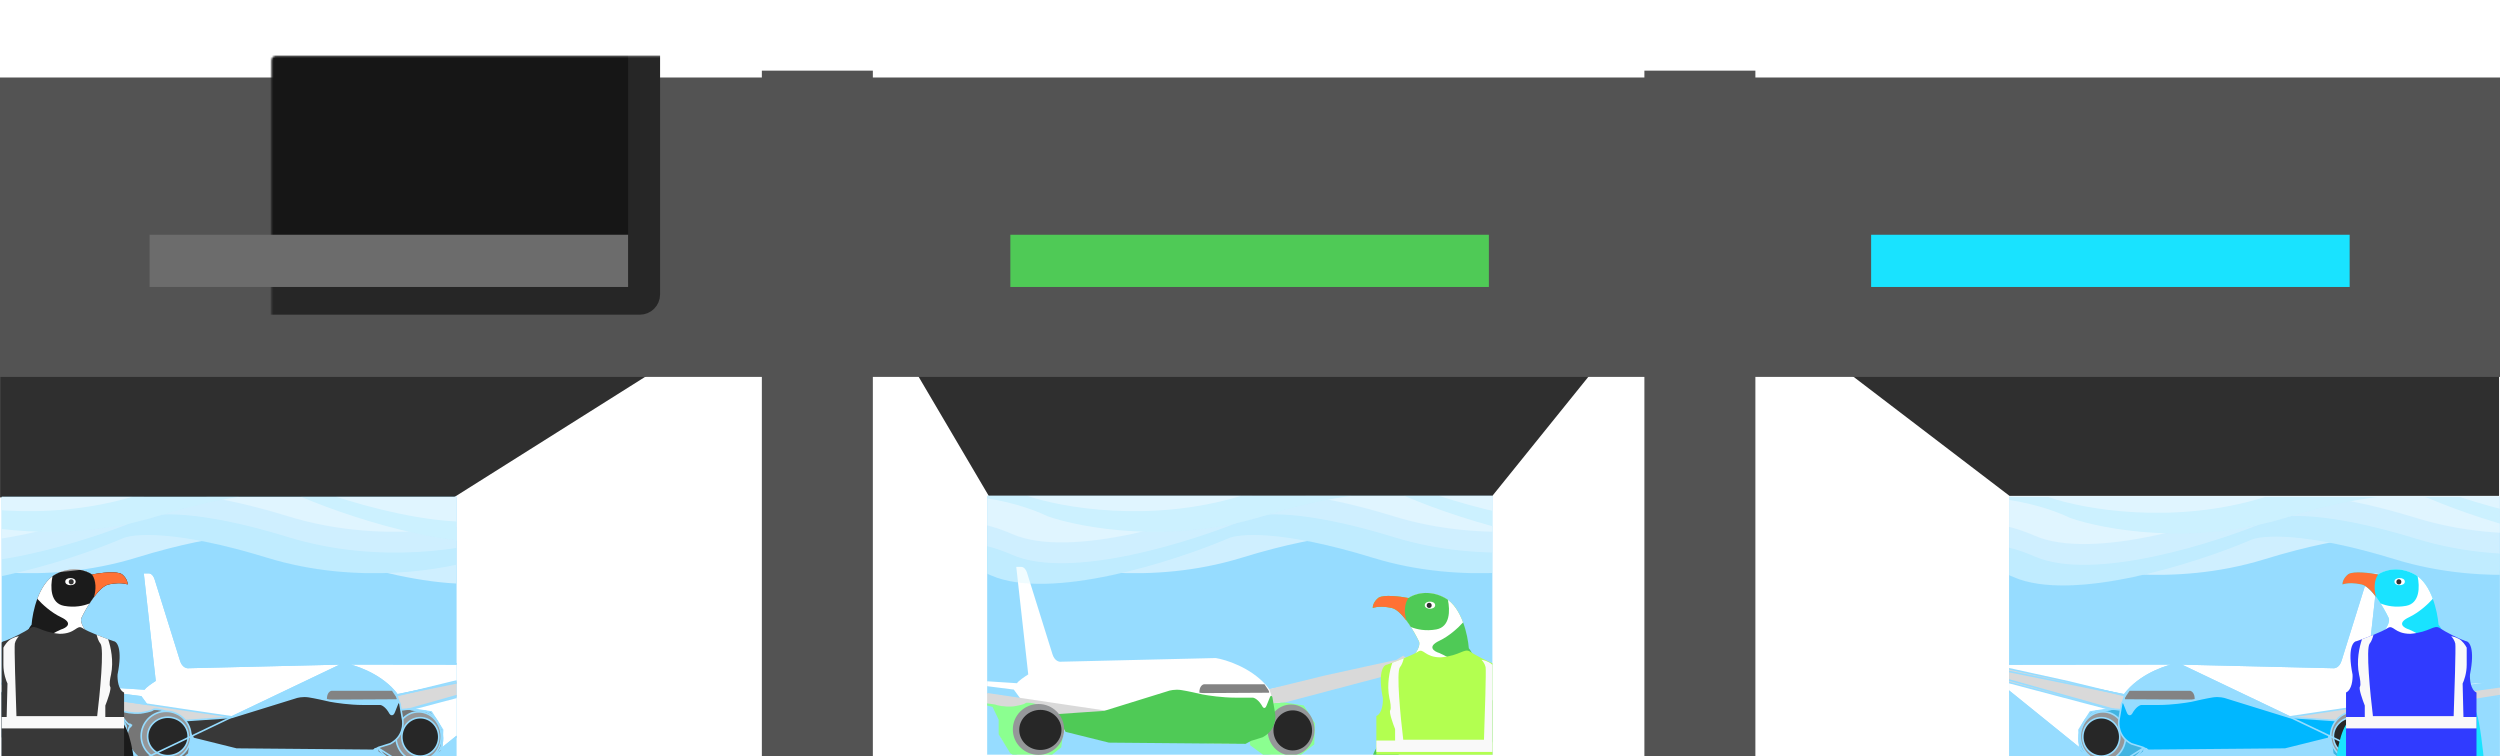 <svg width="1441" height="436" viewBox="0 0 1441 436" fill="none" xmlns="http://www.w3.org/2000/svg">
<g clip-path="url(#clip0_1573_701)">
<path d="M261.597 286.686L441.362 173.434H0.039V286.686H261.597Z" fill="#2F2F2F"/>
<path d="M1158.3 285.834L990.239 157.543L1440.45 172.582V285.834H1158.3Z" fill="#2F2F2F"/>
<path d="M569.895 285.79L504.281 174.336H950.098L860.216 285.79H569.895Z" fill="#2F2F2F"/>
<g filter="url(#filter0_ii_1573_701)">
<rect x="-38.609" y="1.762" width="1501.04" height="172.574" fill="#535353"/>
</g>
<rect x="439.133" y="40.719" width="63.973" height="398.282" fill="#535353"/>
<rect x="947.828" y="40.719" width="63.973" height="398.282" fill="#535353"/>
<g clip-path="url(#clip1_1573_701)" filter="url(#filter1_i_1573_701)">
<rect width="291.219" height="149.205" transform="translate(569 285.789)" fill="#96DCFF"/>
<path d="M700.755 379.294C706.626 380.234 720.623 384.649 729.642 394.794C730.385 395.631 731.039 396.478 731.611 397.331C755.004 392.54 802.295 382.873 804.324 382.535C806.353 382.197 807.424 380.328 807.706 379.435H810.243L811.088 380.985C812.103 382.789 811.229 383.897 810.665 384.226L737.533 404.799C738.19 405.316 740.858 406.377 746.269 406.49C751.68 406.603 755.193 412.925 756.274 416.072C760.445 427.119 752.563 433.169 748.101 434.813C746.269 435.236 740.83 435.884 733.728 435.095C726.626 434.306 722.408 429.318 721.187 426.922L719.073 427.486C716.48 428.726 702.305 428.566 695.541 428.331C682.436 427.815 654.846 426.781 649.322 426.781C643.799 426.781 623.066 422.836 613.39 420.863C613.39 422.601 612.432 427.204 608.599 431.713C604.766 436.222 598.641 436.88 596.058 436.645C589.294 436.307 585.818 434.813 584.926 434.109C582.296 432.042 576.922 426.922 576.471 422.977C576.02 419.031 577.693 415.508 578.585 414.24C574.978 412.098 573.043 407.711 572.526 405.785C524.287 398.129 426.542 382.648 421.469 381.971C416.397 381.295 411.371 379.059 409.492 378.026C409.069 377.181 408.59 375.743 410.056 376.758C411.521 377.772 417.9 378.965 420.906 379.435L588.167 402.685L584.362 397.472L523.489 389.722L586.194 393.808C586.871 392.568 590.797 389.909 592.676 388.735L585.771 326.734H588.59C590.506 326.734 591.643 328.989 591.972 330.116C596.34 344.066 605.386 372.981 606.626 377.04C607.866 381.098 610.619 381.643 611.84 381.408L700.755 379.294Z" fill="white"/>
<path d="M693.992 394.41H728.828L730.889 397.459C731.879 398.923 731.576 399.289 731.301 399.289C720.445 399.357 697.949 399.492 694.816 399.492C691.683 399.492 691.174 399.221 691.312 399.085C691.312 395.67 693.098 394.546 693.992 394.41Z" fill="#838383"/>
<path d="M729.082 435.801L747.119 437.21L757.546 429.037L757.969 416.919L751.487 406.632L739.932 404.801C739.462 404.801 737.48 404.913 733.309 405.364C729.138 405.815 730.162 411.752 731.196 414.664L719.782 421.71L720.627 429.601L729.082 435.801Z" fill="#8BFF90"/>
<path d="M598.176 404.66L613.958 413.96L611.703 430.728L603.389 437.492H588.312L582.394 434.251L575.63 423.26V414.805L572.107 407.478L566.189 405.928L580.985 402.969L598.176 404.66Z" fill="#8BFF90"/>
<path d="M731.615 397.193L733.024 401.42V405.366L740.916 404.802L797.984 389.724L813.344 384.088L811.653 380.283L808.835 377.888L805.03 380.283L763.884 389.302L731.615 397.193Z" fill="#D9D9D9"/>
<path d="M567.172 399.166L638.332 409.734L618.605 416.779L609.023 411.284L597.045 405.788C595.401 405.319 591.888 404.576 590.986 405.366C590.084 406.155 585.913 406.916 583.941 407.197C578.53 407.536 574.735 406.587 573.513 406.07L485.867 393.811L430.77 384.793L407.943 378.733V375.352L421.329 377.747L567.172 399.166Z" fill="#D9D9D9"/>
<ellipse cx="13.527" cy="14.655" rx="13.527" ry="14.655" transform="matrix(-1 0 0 1 757.688 406.07)" fill="#959799"/>
<ellipse cx="11.132" cy="11.555" rx="11.132" ry="11.555" transform="matrix(-1 0 0 1 756.273 409.453)" fill="#272727"/>
<path d="M734.861 410.434L733.452 402.121C733.204 400.655 732.325 400.993 732.043 401.698L730.07 406.63C729.929 407.053 729.507 407.926 728.943 408.039C728.379 408.152 727.957 407.71 727.816 407.475C725.561 403.304 723.025 402.168 722.038 402.121H711.893C704.565 402.121 696.346 400.899 693.152 400.289C690.568 399.678 684.5 398.316 680.892 397.752C677.285 397.189 674.035 397.987 672.86 398.457L636.505 409.73L608.041 411.703L614.241 421.848L639.183 428.048L717.952 428.753L721.052 427.062L727.816 424.948C735.256 421.003 735.613 413.628 734.861 410.434Z" fill="#4FCA56"/>
<ellipse cx="14.796" cy="14.655" rx="14.796" ry="14.655" transform="matrix(-1 0 0 1 613.383 405.785)" fill="#959799"/>
<ellipse cx="12.176" cy="11.555" rx="12.176" ry="11.555" transform="matrix(-1 0 0 1 611.836 409.168)" fill="#272727"/>
<path d="M859.605 492.933C862.444 494.948 862.045 496.978 861.49 497.741C860.248 496.642 857.72 496.367 856.61 496.367C855.945 496.291 854.281 496.39 852.951 497.397C851.62 498.404 850.695 498.351 850.4 498.198L849.069 496.825C848.536 496.275 847.442 496.291 846.962 496.367C845.631 496.596 842.747 496.962 841.86 496.596C840.973 496.23 840.233 496.748 839.974 497.054C839.531 494.764 841.786 493.963 842.969 493.849C844.078 493.734 846.363 493.322 846.629 492.59C846.895 491.857 847.997 491.14 848.514 490.873C850.821 487.027 849.328 486.829 848.292 487.21C840.75 491.514 828.588 489.461 823.449 487.897C822.969 489.843 821.83 493.963 821.12 494.879C820.41 495.795 816.758 496.023 815.02 496.023C814.54 496.405 813.423 497.122 812.802 496.939C812.181 496.756 812.543 495.718 812.802 495.222C810.214 495.642 804.95 496.39 804.595 496.023C804.24 495.657 804.743 494.879 805.039 494.536C804.188 494.841 802.133 495.337 800.713 494.879C799.294 494.421 797.016 494.688 796.055 494.879C797.652 492.315 801.674 491.598 803.486 491.56C805.519 491.331 809.941 490.736 811.36 490.186C812.78 489.637 812.691 486.676 812.469 485.264C812.506 484.425 811.981 481.854 809.586 478.282C807.19 474.711 806.296 466.646 806.148 463.059L805.704 449.668C805.741 449.324 804.728 450.286 800.38 456.879C794.946 465.12 799.382 472.788 793.171 472.331C788.203 471.964 786.813 464.776 786.739 461.228C787.035 454.284 788.735 438.611 793.171 431.469C797.608 424.327 802.266 414.529 804.04 410.523L808.255 396.445C809.031 391.981 811.471 381.954 815.02 377.559C818.569 373.164 818.347 370.386 817.793 369.547C814.983 363.71 807.944 351.714 802.266 350.432C796.587 349.15 792.58 349.898 791.286 350.432C791.212 349.44 791.73 346.907 794.391 344.71C797.053 342.512 807.109 343.794 811.804 344.71C814.872 342.497 823.405 339.399 832.987 344.71C842.57 350.021 846.074 366.228 846.629 373.668C849.113 376.232 854.91 390.455 857.498 397.246C860.492 404.457 866.925 420.115 868.699 425.06C870.473 430.004 872.322 446.349 873.024 453.903C875.242 461.648 878.924 476.635 875.908 474.62C872.891 472.606 868.367 455.315 866.482 446.921C867.369 455.437 862.563 472.674 860.049 480.229L857.72 491.674L859.605 492.933Z" fill="#4FCA56"/>
<path fill-rule="evenodd" clip-rule="evenodd" d="M823.403 488.108C820.419 485.607 817.038 485.133 814.302 484.75C813.624 484.655 812.985 484.566 812.402 484.452C812.185 483.228 811.453 481.057 809.592 478.282C807.196 474.711 806.302 466.646 806.154 463.059L805.726 450.147L807.165 405.03V400.106L808.261 396.445C809.038 391.981 811.477 381.954 815.027 377.559C818.576 373.164 818.354 370.386 817.799 369.547C814.99 363.71 807.951 351.714 802.272 350.432C800.181 349.96 798.316 349.763 796.73 349.73C794.01 349.672 792.11 350.095 791.292 350.432C791.218 349.44 791.736 346.907 794.398 344.71C794.486 344.637 794.581 344.569 794.685 344.504C797.717 342.597 807.27 343.824 811.81 344.71C814.879 342.497 823.411 339.399 832.993 344.71C837.877 347.416 841.182 352.953 843.322 358.717C840.637 361.789 835.303 366.662 829.679 369.319C822.315 372.799 826.611 375.5 829.679 376.416C832.304 377.56 838.463 380.674 842.101 383.97C844.57 386.208 845.829 390.673 847.086 395.13C848.144 398.88 849.2 402.624 850.973 405.03C854.049 409.203 862.494 434.234 866.498 447.017C866.868 450.781 866.149 456.21 865.015 461.75C863.572 468.793 861.457 476.016 860.056 480.229L859.753 481.716C859.283 481.927 858.761 482.049 858.182 482.061C854.052 482.143 850.917 485.442 849.351 487.145C849.06 487.017 848.652 487.08 848.299 487.21C847.896 487.44 847.481 487.651 847.054 487.846C846.396 488.145 845.711 488.405 845.005 488.627C844.912 488.657 844.818 488.685 844.724 488.714C844.089 488.904 843.438 489.065 842.775 489.2C842.73 489.21 842.684 489.219 842.639 489.228L842.557 489.244L842.529 489.249C841.348 489.478 840.133 489.625 838.91 489.705C834.213 490.015 829.408 489.344 825.964 488.557C825.014 488.34 824.167 488.114 823.455 487.897C823.439 487.965 823.421 488.035 823.403 488.108ZM866.625 447.525C866.596 447.4 866.568 447.276 866.541 447.154C866.564 447.229 866.588 447.305 866.611 447.38L866.625 447.525ZM796.375 350.461C796.372 350.473 796.373 350.472 796.375 350.459L796.375 350.461Z" fill="white"/>
<path d="M813.228 361.407C809.967 356.309 805.845 351.241 802.265 350.432C800.173 349.96 798.309 349.763 796.723 349.73C794.002 349.672 792.102 350.095 791.285 350.432C791.211 349.44 791.728 346.907 794.39 344.71C794.478 344.637 794.574 344.569 794.677 344.504C797.71 342.597 807.262 343.824 811.803 344.71C814.871 342.497 823.404 339.399 832.986 344.71C833.53 345.011 834.054 345.348 834.559 345.716C835.864 351.88 835.868 361.34 827.883 362.794C821.816 363.899 816.673 362.802 813.228 361.407Z" fill="#4FCA56"/>
<path d="M796.367 350.461C796.365 350.473 796.366 350.472 796.368 350.459L796.367 350.461Z" fill="#4FCA56"/>
<path fill-rule="evenodd" clip-rule="evenodd" d="M811.789 344.712C809.313 348.175 809.352 353.708 810.682 357.722C807.966 354.08 804.957 351.046 802.256 350.436C800.165 349.964 798.3 349.767 796.714 349.733C793.994 349.676 792.094 350.098 791.276 350.436C791.202 349.444 791.72 346.911 794.382 344.713C794.47 344.641 794.565 344.572 794.669 344.507C797.7 342.601 807.247 343.827 811.789 344.712ZM796.359 350.465C796.356 350.477 796.357 350.476 796.359 350.462L796.359 350.465Z" fill="#FF7134"/>
<ellipse cx="2.994" cy="2.06" rx="2.994" ry="2.06" transform="matrix(-1 0 0 1 827.227 346.77)" fill="white"/>
<ellipse cx="1.442" cy="1.488" rx="1.442" ry="1.488" transform="matrix(-1 0 0 1 825.227 347.457)" fill="#323232"/>
<path d="M847.375 375.607C843.991 373.351 841.735 377.96 830.456 378.9C821.057 378.9 820.681 373.35 817.297 375.606C813.913 377.862 803.981 381.559 799.438 383.125C797.401 383.282 794.08 387.355 797.088 402.394C797.245 405.214 796.712 411.229 793.328 412.733V453.151L830.926 453.153H868.524V412.735C865.14 411.231 864.607 405.216 864.764 402.396C867.772 387.357 864.451 383.283 862.414 383.127C857.871 381.56 850.759 377.863 847.375 375.607Z" fill="#B3FF50"/>
<path fill-rule="evenodd" clip-rule="evenodd" d="M868.523 433.421H793.328V426.841H804.137V420.262C802.883 417.128 800.565 410.58 801.317 409.452C802.069 408.324 801.317 404.282 800.847 402.403C799.215 394.567 801.008 386.4 802.534 382.026C804.541 381.294 806.878 380.409 809.134 379.492C808.623 381.537 807.913 383.427 806.956 384.544C804.7 387.175 807.27 413.525 808.836 426.371H855.364C855.834 413.212 856.679 386.423 856.304 384.544C855.928 382.664 854.58 380.94 853.954 380.314C854.254 380.314 854.978 380.429 856.051 380.808C856.297 380.902 856.541 380.995 856.783 381.086C857.21 381.26 857.678 381.471 858.184 381.724C860.44 382.852 862.257 385.64 862.883 386.893V396.763C862.883 401.651 861.317 406.006 860.533 407.572L861.003 426.841H868.523V433.421Z" fill="#F9F9F9"/>
<g opacity="0.7">
<g opacity="0.77">
<path d="M935.758 331.654C965.618 318.543 994.149 323.696 1008.66 329.353C1011.05 330.283 1013.79 328.585 1013.79 326.023V268.874C1013.79 266.991 1012.26 265.465 1010.38 265.465H489.161C487.278 265.465 485.751 266.991 485.751 268.874V315.754C485.751 318.338 488.529 319.995 490.872 318.905C529.845 300.774 573.976 312.792 591.814 321.481C611.195 328.219 663.102 337.652 715.679 321.481C768.255 305.31 793.395 307.433 799.392 310.516C830.706 323.771 901.818 346.557 935.758 331.654Z" fill="white"/>
<path d="M571.172 331.654C541.312 318.543 512.78 323.696 498.27 329.353C495.883 330.283 493.141 328.585 493.141 326.023V268.874C493.141 266.991 494.667 265.465 496.55 265.465H1017.77C1019.65 265.465 1021.18 266.991 1021.18 268.874V315.754C1021.18 318.338 1018.4 319.995 1016.06 318.905C977.085 300.774 932.954 312.792 915.116 321.481C895.735 328.219 843.827 337.652 791.251 321.481C738.674 305.31 713.535 307.433 707.538 310.516C676.224 323.771 605.112 346.557 571.172 331.654Z" fill="#E2F9FF"/>
<path d="M583.297 319.764C553.437 306.652 524.905 311.805 510.395 317.462C508.008 318.393 505.266 316.694 505.266 314.132V256.983C505.266 255.101 506.792 253.574 508.675 253.574H1029.89C1031.78 253.574 1033.3 255.101 1033.3 256.983V303.864C1033.3 306.448 1030.53 308.104 1028.18 307.014C989.21 288.883 945.079 300.901 927.241 309.59C907.86 316.328 855.952 325.761 803.376 309.59C750.799 293.42 725.66 295.542 719.663 298.625C688.349 311.881 617.237 334.666 583.297 319.764Z" fill="white"/>
</g>
<path d="M583.305 307.787C553.444 294.676 524.913 299.829 510.403 305.486C508.016 306.416 505.273 304.718 505.273 302.156V245.007C505.273 243.124 506.8 241.598 508.683 241.598H1029.9C1031.78 241.598 1033.31 243.124 1033.31 245.007V291.887C1033.31 294.471 1030.53 296.128 1028.19 295.038C989.218 276.907 945.087 288.925 927.249 297.614C907.867 304.352 855.96 313.785 803.384 297.614C750.807 281.443 725.668 283.566 719.67 286.648C688.357 299.904 617.245 322.69 583.305 307.787Z" fill="white"/>
<path d="M947.89 307.787C977.751 294.676 1006.28 299.829 1020.79 305.486C1023.18 306.416 1025.92 304.718 1025.92 302.156V245.007C1025.92 243.124 1024.4 241.598 1022.51 241.598H501.293C499.411 241.598 497.884 243.124 497.884 245.007V291.887C497.884 294.471 500.662 296.128 503.005 295.038C541.978 276.907 586.109 288.925 603.946 297.614C623.328 304.352 675.235 313.785 727.812 297.614C780.388 281.443 805.527 283.566 811.525 286.648C842.839 299.904 913.951 322.69 947.89 307.787Z" fill="#E2F9FF"/>
<path d="M935.765 295.896C965.626 282.785 994.157 287.938 1008.67 293.595C1011.05 294.525 1013.8 292.827 1013.8 290.265V233.116C1013.8 231.233 1012.27 229.707 1010.39 229.707H489.168C487.286 229.707 485.759 231.233 485.759 233.116V279.997C485.759 282.581 488.537 284.237 490.88 283.147C529.853 265.016 573.984 277.034 591.821 285.723C611.203 292.461 663.11 301.894 715.687 285.723C768.263 269.552 793.402 271.675 799.4 274.758C830.714 288.013 901.826 310.799 935.765 295.896Z" fill="white"/>
</g>
</g>
<g clip-path="url(#clip2_1573_701)" filter="url(#filter2_i_1573_701)">
<rect width="282.924" height="149.452" transform="translate(1158.02 286.316)" fill="#96DCFF"/>
<path d="M1255.54 382.581L1255.58 382.582L1344.5 384.696L1344.54 384.697L1344.58 384.704C1345.55 384.892 1348.08 384.497 1349.25 380.66C1350.49 376.6 1359.54 347.688 1363.91 333.738C1364.09 333.128 1364.48 332.227 1365.09 331.466C1365.69 330.706 1366.58 330.022 1367.74 330.022H1370.56H1371.08L1371.02 330.544L1364.15 392.252C1365.09 392.85 1366.42 393.734 1367.62 394.627C1368.28 395.115 1368.91 395.61 1369.41 396.065C1369.8 396.412 1370.15 396.759 1370.38 397.079L1432.81 393.01L1432.9 393.946L1372.23 401.67L1369.19 405.825L1535.35 382.729C1535.35 382.728 1535.35 382.728 1535.35 382.728C1536.85 382.494 1539.18 382.081 1541.32 381.6C1542.39 381.359 1543.41 381.104 1544.24 380.847C1545.1 380.584 1545.71 380.337 1546.01 380.129C1546.2 379.993 1546.38 379.887 1546.54 379.815C1546.7 379.745 1546.88 379.691 1547.05 379.697C1547.26 379.704 1547.45 379.79 1547.59 379.972C1547.7 380.13 1547.73 380.308 1547.73 380.437C1547.74 380.695 1547.66 380.99 1547.58 381.239C1547.49 381.501 1547.37 381.769 1547.26 381.994L1547.19 382.125L1547.06 382.196C1545.15 383.247 1540.07 385.509 1534.92 386.195C1529.87 386.869 1432.52 402.287 1384.17 409.96C1383.87 410.973 1383.26 412.446 1382.33 413.938C1381.38 415.459 1380.08 417.027 1378.4 418.142C1379.36 419.719 1380.75 423.065 1380.32 426.788C1380.08 428.911 1378.54 431.271 1376.8 433.309C1375.05 435.369 1373.03 437.187 1371.69 438.236M1255.54 382.581L1371.4 437.866M1255.54 382.581L1255.5 382.588M1255.54 382.581L1255.5 382.588M1371.69 438.236L1371.4 437.866M1371.69 438.236C1371.69 438.236 1371.69 438.235 1371.69 438.235L1371.4 437.866M1371.69 438.236C1371.17 438.646 1370.01 439.216 1368.16 439.725C1366.3 440.239 1363.71 440.701 1360.3 440.872M1371.4 437.866C1370.51 438.571 1367.03 440.065 1360.27 440.403M1360.3 440.872C1360.31 440.871 1360.31 440.871 1360.31 440.871L1360.27 440.403M1360.3 440.872C1360.3 440.872 1360.3 440.872 1360.29 440.872L1360.27 440.403M1360.3 440.872L1360.27 440.403M1255.5 382.588C1249.57 383.537 1235.45 387.983 1226.34 398.24C1225.65 399.006 1225.05 399.783 1224.5 400.565C1201.02 395.755 1154.11 386.168 1152.08 385.829C1151.2 385.682 1150.51 385.201 1150.01 384.637C1149.5 384.069 1149.19 383.438 1149.07 383.051L1148.97 382.723M1255.5 382.588L1148.97 382.723M1148.97 382.723H1148.62M1148.97 382.723H1148.62M1148.62 382.723H1146.09H1145.81M1148.62 382.723H1145.81M1145.81 382.723L1145.67 382.968M1145.81 382.723L1145.67 382.968M1145.67 382.968L1144.83 384.512C1144.83 384.513 1144.83 384.514 1144.83 384.515C1144.27 385.508 1144.21 386.366 1144.41 387.051C1144.61 387.72 1145.05 388.171 1145.43 388.39L1145.48 388.42M1145.67 382.968L1145.48 388.42M1145.48 388.42L1145.54 388.436M1145.48 388.42L1145.54 388.436M1145.54 388.436L1217.5 408.68C1217.13 408.815 1216.67 408.959 1216.1 409.097C1214.71 409.432 1212.73 409.722 1210.05 409.778C1207.15 409.838 1204.81 411.559 1203.07 413.597C1201.34 415.635 1200.17 418.053 1199.61 419.67C1197.48 425.328 1198.42 429.757 1200.51 432.982C1202.58 436.184 1205.76 438.163 1208.06 439.012L1208.09 439.022M1145.54 388.436L1208.09 439.022M1208.09 439.022L1208.12 439.029M1208.09 439.022L1208.12 439.029M1208.12 439.029C1210.01 439.465 1215.5 440.114 1222.65 439.32M1208.12 439.029L1222.65 439.32M1222.65 439.32C1229.64 438.544 1233.91 433.822 1235.38 431.23L1222.65 439.32ZM1342.47 424.716C1342.63 424.684 1342.78 424.652 1342.94 424.621C1342.94 424.761 1342.94 424.92 1342.96 425.096C1342.81 425.127 1342.65 425.159 1342.49 425.191C1342.48 425.018 1342.47 424.859 1342.47 424.716ZM1237.09 431.687L1237.13 431.698L1237.25 431.244L1237.05 431.668C1237.07 431.674 1237.08 431.681 1237.09 431.687ZM1378 418.392C1377.91 418.243 1377.82 418.112 1377.74 417.998C1377.88 417.918 1378.01 417.834 1378.14 417.748L1378 418.392Z" fill="white" stroke="#96DCFF" stroke-width="0.94"/>
<path d="M1262.34 398.168H1227.5L1225.44 401.217C1224.45 402.681 1224.75 403.047 1225.03 403.047C1235.88 403.114 1258.38 403.25 1261.51 403.25C1264.65 403.25 1265.15 402.979 1265.02 402.843C1265.02 399.428 1263.23 398.303 1262.34 398.168Z" fill="#838383"/>
<path d="M1227.25 439.559L1209.21 440.968L1198.78 432.795L1198.36 420.677L1204.84 410.39L1216.4 408.558C1216.87 408.558 1218.85 408.671 1223.02 409.122C1227.19 409.573 1226.17 415.51 1225.13 418.422L1236.55 425.468L1235.7 433.359L1227.25 439.559Z" fill="#41B4E1"/>
<path d="M1358.15 408.417L1342.37 417.718L1344.62 434.486L1352.94 441.25H1368.02L1373.93 438.009L1380.7 427.018V418.563L1384.22 411.236L1390.14 409.686L1375.34 406.727L1358.15 408.417Z" fill="#41B4E1"/>
<path d="M1227.25 439.559L1209.21 440.968L1198.78 432.795L1198.36 420.677L1204.84 410.39L1216.4 408.558C1216.87 408.558 1218.85 408.671 1223.02 409.122C1227.19 409.573 1226.17 415.51 1225.13 418.422L1236.55 425.468L1235.7 433.359L1227.25 439.559Z" stroke="#96DCFF" stroke-width="0.94"/>
<path d="M1358.15 408.417L1342.37 417.718L1344.62 434.486L1352.94 441.25H1368.02L1373.93 438.009L1380.7 427.018V418.563L1384.22 411.236L1390.14 409.686L1375.34 406.727L1358.15 408.417Z" stroke="#96DCFF" stroke-width="0.94"/>
<path d="M1224.71 400.951L1223.3 405.178V409.123L1215.41 408.56L1158.34 393.482L1142.98 387.846L1144.68 384.041L1147.49 381.646L1151.3 384.041L1192.44 393.06L1224.71 400.951Z" fill="#D9D9D9"/>
<path d="M1389.16 402.923L1318 413.492L1337.72 420.537L1347.31 415.042L1359.28 409.546C1360.93 409.076 1364.44 408.334 1365.34 409.123C1366.24 409.913 1370.41 410.673 1372.39 410.955C1377.8 411.293 1381.59 410.345 1382.81 409.828L1470.46 397.569L1525.56 388.55L1548.39 382.491V379.109L1535 381.505L1389.16 402.923Z" fill="#D9D9D9"/>
<path d="M1224.71 400.951L1223.3 405.178V409.123L1215.41 408.56L1158.34 393.482L1142.98 387.846L1144.68 384.041L1147.49 381.646L1151.3 384.041L1192.44 393.06L1224.71 400.951Z" stroke="#96DCFF" stroke-width="0.94"/>
<path d="M1389.16 402.923L1318 413.492L1337.72 420.537L1347.31 415.042L1359.28 409.546C1360.93 409.076 1364.44 408.334 1365.34 409.123C1366.24 409.913 1370.41 410.673 1372.39 410.955C1377.8 411.293 1381.59 410.345 1382.81 409.828L1470.46 397.569L1525.56 388.55L1548.39 382.491V379.109L1535 381.505L1389.16 402.923Z" stroke="#96DCFF" stroke-width="0.94"/>
<path d="M1225.23 424.479C1225.23 432.349 1219.34 438.664 1212.17 438.664C1204.99 438.664 1199.11 432.349 1199.11 424.479C1199.11 416.609 1204.99 410.294 1212.17 410.294C1219.34 410.294 1225.23 416.609 1225.23 424.479Z" fill="#959799" stroke="#96DCFF" stroke-width="0.94"/>
<path d="M1221.85 424.762C1221.85 430.9 1217.06 435.846 1211.19 435.846C1205.31 435.846 1200.52 430.9 1200.52 424.762C1200.52 418.623 1205.31 413.677 1211.19 413.677C1217.06 413.677 1221.85 418.623 1221.85 424.762Z" fill="#272727" stroke="#96DCFF" stroke-width="0.94"/>
<path d="M1221.47 414.192L1222.88 405.879C1223.12 404.413 1224 404.751 1224.29 405.456L1226.26 410.388C1226.4 410.81 1226.82 411.684 1227.39 411.797C1227.95 411.909 1228.37 411.468 1228.51 411.233C1230.77 407.062 1233.3 405.925 1234.29 405.879H1244.44C1251.76 405.879 1259.98 404.657 1263.18 404.047C1265.76 403.436 1271.83 402.074 1275.44 401.51C1279.04 400.947 1282.29 401.745 1283.47 402.215L1319.82 413.488L1348.29 415.46L1342.09 425.606L1317.15 431.806L1238.38 432.511L1235.28 430.82L1228.51 428.706C1221.07 424.761 1220.72 417.386 1221.47 414.192Z" fill="#00B7FF" stroke="#96DCFF" stroke-width="0.94"/>
<path d="M1372.06 424.198C1372.06 432.028 1365.65 438.382 1357.73 438.382C1349.82 438.382 1343.41 432.028 1343.41 424.198C1343.41 416.368 1349.82 410.013 1357.73 410.013C1365.65 410.013 1372.06 416.368 1372.06 424.198Z" fill="#959799" stroke="#96DCFF" stroke-width="0.94"/>
<path d="M1368.37 424.48C1368.37 430.58 1363.15 435.565 1356.66 435.565C1350.17 435.565 1344.95 430.58 1344.95 424.48C1344.95 418.381 1350.17 413.396 1356.66 413.396C1363.15 413.396 1368.37 418.381 1368.37 424.48Z" fill="#272727" stroke="#96DCFF" stroke-width="0.94"/>
<path d="M1255.54 382.581L1255.58 382.582L1344.5 384.696L1344.54 384.697L1344.58 384.704C1345.55 384.892 1348.08 384.497 1349.25 380.66C1350.49 376.6 1359.54 347.688 1363.91 333.738C1364.09 333.128 1364.48 332.227 1365.09 331.466C1365.69 330.706 1366.58 330.022 1367.74 330.022H1370.56H1371.08L1371.02 330.544L1364.15 392.252C1365.09 392.85 1366.42 393.734 1367.62 394.627C1368.28 395.115 1368.91 395.61 1369.41 396.065C1369.8 396.412 1370.15 396.759 1370.38 397.079L1432.81 393.01L1432.9 393.946L1372.23 401.67L1369.19 405.825L1535.35 382.729C1535.35 382.728 1535.35 382.728 1535.35 382.728C1536.85 382.494 1539.18 382.081 1541.32 381.6C1542.39 381.359 1543.41 381.104 1544.24 380.847C1545.1 380.584 1545.71 380.337 1546.01 380.129C1546.2 379.993 1546.38 379.887 1546.54 379.815C1546.7 379.745 1546.88 379.691 1547.05 379.697C1547.26 379.704 1547.45 379.79 1547.59 379.972C1547.7 380.13 1547.73 380.308 1547.73 380.437C1547.74 380.695 1547.66 380.99 1547.58 381.239C1547.49 381.501 1547.37 381.769 1547.26 381.994L1547.19 382.125L1547.06 382.196C1545.15 383.247 1540.07 385.509 1534.92 386.195C1529.87 386.869 1432.52 402.287 1384.17 409.96C1383.87 410.973 1383.26 412.446 1382.33 413.938C1381.38 415.459 1380.08 417.027 1378.4 418.142C1379.36 419.719 1380.75 423.065 1380.32 426.788C1380.08 428.911 1378.54 431.271 1376.8 433.309C1375.05 435.369 1373.03 437.187 1371.69 438.236M1255.54 382.581L1371.4 437.866M1255.54 382.581L1255.5 382.588M1255.54 382.581L1255.5 382.588M1371.69 438.236L1371.4 437.866M1371.69 438.236C1371.69 438.236 1371.69 438.235 1371.69 438.235L1371.4 437.866M1371.69 438.236C1371.17 438.646 1370.01 439.216 1368.16 439.725C1366.3 440.239 1363.71 440.701 1360.3 440.872M1371.4 437.866C1370.51 438.571 1367.03 440.065 1360.27 440.403M1360.3 440.872C1360.31 440.871 1360.31 440.871 1360.31 440.871L1360.27 440.403M1360.3 440.872C1360.3 440.872 1360.3 440.872 1360.29 440.872L1360.27 440.403M1360.3 440.872L1360.27 440.403M1255.5 382.588C1249.57 383.537 1235.45 387.983 1226.34 398.24C1225.65 399.006 1225.05 399.783 1224.5 400.565C1201.02 395.755 1154.11 386.168 1152.08 385.829C1151.2 385.682 1150.51 385.201 1150.01 384.637C1149.5 384.069 1149.19 383.438 1149.07 383.051L1148.97 382.723M1255.5 382.588L1148.97 382.723M1148.97 382.723H1148.62M1148.97 382.723H1148.62M1148.62 382.723H1146.09H1145.81M1148.62 382.723H1145.81M1145.81 382.723L1145.67 382.968M1145.81 382.723L1145.67 382.968M1145.67 382.968L1144.83 384.512C1144.83 384.513 1144.83 384.514 1144.83 384.515C1144.27 385.508 1144.21 386.366 1144.41 387.051C1144.61 387.72 1145.05 388.171 1145.43 388.39L1145.48 388.42M1145.67 382.968L1145.48 388.42M1145.48 388.42L1145.54 388.436M1145.48 388.42L1145.54 388.436M1145.54 388.436L1217.5 408.68C1217.13 408.815 1216.67 408.959 1216.1 409.097C1214.71 409.432 1212.73 409.722 1210.05 409.778C1207.15 409.838 1204.81 411.559 1203.07 413.597C1201.34 415.635 1200.17 418.053 1199.61 419.67C1197.48 425.328 1198.42 429.757 1200.51 432.982C1202.58 436.184 1205.76 438.163 1208.06 439.012L1208.09 439.022M1145.54 388.436L1208.09 439.022M1208.09 439.022L1208.12 439.029M1208.09 439.022L1208.12 439.029M1208.12 439.029C1210.01 439.465 1215.5 440.114 1222.65 439.32M1208.12 439.029L1222.65 439.32M1222.65 439.32C1229.64 438.544 1233.91 433.822 1235.38 431.23L1222.65 439.32ZM1342.47 424.716C1342.63 424.684 1342.78 424.652 1342.94 424.621C1342.94 424.761 1342.94 424.92 1342.96 425.096C1342.81 425.127 1342.65 425.159 1342.49 425.191C1342.48 425.018 1342.47 424.859 1342.47 424.716ZM1237.09 431.687L1237.13 431.698L1237.25 431.244L1237.05 431.668C1237.07 431.674 1237.08 431.681 1237.09 431.687ZM1378 418.392C1377.91 418.243 1377.82 418.112 1377.74 417.998C1377.88 417.918 1378.01 417.834 1378.14 417.748L1378 418.392Z" stroke="#96DCFF" stroke-width="0.94"/>
<path d="M1418.54 479.359C1421.38 481.374 1420.98 483.403 1420.43 484.166C1419.19 483.068 1416.66 482.793 1415.55 482.793C1414.88 482.716 1413.22 482.816 1411.89 483.823C1410.56 484.83 1409.63 484.777 1409.34 484.624L1408.01 483.25C1407.47 482.701 1406.38 482.716 1405.9 482.793C1404.57 483.022 1401.68 483.388 1400.8 483.022C1399.91 482.655 1399.17 483.174 1398.91 483.479C1398.47 481.19 1400.72 480.389 1401.91 480.275C1403.02 480.16 1405.3 479.748 1405.57 479.016C1405.83 478.283 1406.93 477.566 1407.45 477.299C1409.76 473.453 1408.27 473.254 1407.23 473.636C1399.69 477.94 1387.53 475.887 1382.39 474.323C1381.91 476.269 1380.77 480.389 1380.06 481.305C1379.35 482.22 1375.7 482.449 1373.96 482.449C1373.48 482.831 1372.36 483.548 1371.74 483.365C1371.12 483.182 1371.48 482.144 1371.74 481.648C1369.15 482.068 1363.89 482.816 1363.53 482.449C1363.18 482.083 1363.68 481.305 1363.98 480.961C1363.13 481.267 1361.07 481.763 1359.65 481.305C1358.23 480.847 1355.95 481.114 1354.99 481.305C1356.59 478.741 1360.61 478.024 1362.42 477.985C1364.46 477.756 1368.88 477.161 1370.3 476.612C1371.72 476.062 1371.63 473.102 1371.41 471.69C1371.44 470.851 1370.92 468.279 1368.52 464.708C1366.13 461.137 1365.23 453.072 1365.09 449.485L1364.64 436.094C1364.68 435.75 1363.67 436.712 1359.32 443.304C1353.88 451.545 1358.32 459.214 1352.11 458.756C1347.14 458.39 1345.75 451.202 1345.68 447.654C1345.97 440.71 1347.67 425.037 1352.11 417.895C1356.55 410.753 1361.2 400.955 1362.98 396.949L1367.19 382.87C1367.97 378.407 1370.41 368.38 1373.96 363.985C1377.51 359.59 1377.28 356.812 1376.73 355.973C1373.92 350.135 1366.88 338.14 1361.2 336.858C1355.52 335.576 1351.52 336.324 1350.22 336.858C1350.15 335.866 1350.67 333.333 1353.33 331.136C1355.99 328.938 1366.05 330.22 1370.74 331.136C1373.81 328.923 1382.34 325.825 1391.92 331.136C1401.51 336.446 1405.01 352.654 1405.57 360.094C1408.05 362.657 1413.85 376.881 1416.44 383.672C1419.43 390.883 1425.86 406.541 1427.64 411.485C1429.41 416.43 1431.26 432.775 1431.96 440.329C1434.18 448.074 1437.86 463.06 1434.85 461.046C1431.83 459.031 1427.3 441.741 1425.42 433.347C1426.31 441.863 1421.5 459.1 1418.99 466.654L1416.66 478.1L1418.54 479.359Z" fill="#19E3FF"/>
<path fill-rule="evenodd" clip-rule="evenodd" d="M1382.34 474.534C1379.36 472.033 1375.98 471.559 1373.24 471.176C1372.56 471.081 1371.92 470.992 1371.34 470.878C1371.12 469.654 1370.39 467.483 1368.53 464.708C1366.13 461.137 1365.24 453.072 1365.09 449.485L1364.66 436.573L1366.1 391.456V386.532L1367.2 382.87C1367.98 378.407 1370.41 368.38 1373.96 363.985C1377.51 359.59 1377.29 356.812 1376.74 355.973C1373.93 350.135 1366.89 338.14 1361.21 336.858C1359.12 336.386 1357.25 336.189 1355.67 336.156C1352.95 336.098 1351.05 336.521 1350.23 336.858C1350.16 335.866 1350.67 333.333 1353.34 331.136C1353.42 331.063 1353.52 330.994 1353.62 330.929C1356.65 329.022 1366.21 330.25 1370.75 331.136C1373.82 328.923 1382.35 325.825 1391.93 331.136C1396.81 333.842 1400.12 339.379 1402.26 345.143C1399.57 348.215 1394.24 353.088 1388.62 355.745C1381.25 359.225 1385.55 361.926 1388.62 362.842C1391.24 363.986 1397.4 367.099 1401.04 370.396C1403.51 372.633 1404.77 377.099 1406.02 381.556C1407.08 385.306 1408.14 389.05 1409.91 391.456C1412.99 395.628 1421.43 420.66 1425.44 433.443C1425.81 437.207 1425.09 442.635 1423.95 448.175C1422.51 455.218 1420.39 462.442 1418.99 466.654L1418.69 468.141C1418.22 468.353 1417.7 468.475 1417.12 468.487C1412.99 468.569 1409.85 471.867 1408.29 473.57C1408 473.443 1407.59 473.506 1407.24 473.636C1406.83 473.866 1406.42 474.077 1405.99 474.272C1405.33 474.571 1404.65 474.83 1403.94 475.053C1403.85 475.082 1403.76 475.111 1403.66 475.139C1403.03 475.33 1402.38 475.491 1401.71 475.626C1401.69 475.63 1401.68 475.634 1401.66 475.637C1401.63 475.643 1401.6 475.648 1401.58 475.654L1401.49 475.67L1401.47 475.675C1400.29 475.904 1399.07 476.051 1397.85 476.131C1393.15 476.441 1388.35 475.77 1384.9 474.983C1383.95 474.766 1383.1 474.539 1382.39 474.323C1382.38 474.39 1382.36 474.461 1382.34 474.534ZM1425.56 433.951C1425.53 433.825 1425.51 433.702 1425.48 433.579C1425.5 433.655 1425.53 433.731 1425.55 433.806L1425.56 433.951ZM1355.31 336.887C1355.31 336.899 1355.31 336.898 1355.31 336.885L1355.31 336.887Z" fill="white"/>
<path d="M1372.17 347.833C1368.9 342.735 1364.78 337.667 1361.2 336.858C1359.11 336.386 1357.25 336.189 1355.66 336.156C1352.94 336.098 1351.04 336.521 1350.22 336.858C1350.15 335.866 1350.67 333.333 1353.33 331.136C1353.42 331.063 1353.51 330.994 1353.61 330.929C1356.65 329.022 1366.2 330.25 1370.74 331.136C1373.81 328.923 1382.34 325.825 1391.92 331.136C1392.47 331.437 1392.99 331.773 1393.5 332.142C1394.8 338.305 1394.81 347.766 1386.82 349.22C1380.75 350.325 1375.61 349.228 1372.17 347.833Z" fill="#19E3FF"/>
<path d="M1355.3 336.887C1355.3 336.899 1355.3 336.898 1355.31 336.885L1355.3 336.887Z" fill="#19E3FF"/>
<path fill-rule="evenodd" clip-rule="evenodd" d="M1370.74 331.138C1368.27 334.601 1368.3 340.134 1369.63 344.148C1366.92 340.506 1363.91 337.471 1361.21 336.862C1359.12 336.39 1357.25 336.193 1355.67 336.159C1352.95 336.102 1351.05 336.524 1350.23 336.862C1350.16 335.87 1350.67 333.336 1353.33 331.139C1353.42 331.067 1353.52 330.998 1353.62 330.933C1356.65 329.027 1366.2 330.253 1370.74 331.138ZM1355.31 336.891C1355.31 336.903 1355.31 336.902 1355.31 336.888L1355.31 336.891Z" fill="#FF7134"/>
<ellipse cx="2.994" cy="2.06" rx="2.994" ry="2.06" transform="matrix(-1 0 0 1 1386.15 333.191)" fill="white"/>
<ellipse cx="1.442" cy="1.488" rx="1.442" ry="1.488" transform="matrix(-1 0 0 1 1384.15 333.879)" fill="#323232"/>
<path d="M1406.3 362.037C1402.91 359.781 1400.66 364.39 1389.38 365.33C1379.98 365.33 1379.6 359.78 1376.22 362.036C1372.83 364.292 1362.9 367.988 1358.36 369.555C1356.32 369.711 1353 373.784 1356.01 388.823C1356.17 391.643 1355.63 397.659 1352.25 399.163V439.581L1389.85 439.582H1427.45V399.165C1424.06 397.661 1423.53 391.645 1423.69 388.825C1426.69 373.786 1423.37 369.713 1421.34 369.556C1416.79 367.99 1409.68 364.293 1406.3 362.037Z" fill="#303BFF"/>
<path fill-rule="evenodd" clip-rule="evenodd" d="M1427.45 419.847H1352.25V413.267H1363.06V406.687C1361.81 403.554 1359.49 397.006 1360.24 395.878C1360.99 394.75 1360.24 390.708 1359.77 388.828C1358.14 380.992 1359.93 372.826 1361.46 368.452C1363.46 367.72 1365.8 366.834 1368.06 365.918C1367.54 367.963 1366.84 369.853 1365.88 370.969C1363.62 373.601 1366.19 399.951 1367.76 412.797H1414.29C1414.76 399.638 1415.6 372.849 1415.23 370.969C1414.85 369.089 1413.5 367.366 1412.88 366.74C1413.18 366.74 1413.9 366.855 1414.97 367.233C1415.22 367.327 1415.46 367.42 1415.7 367.512C1416.13 367.686 1416.6 367.897 1417.11 368.149C1419.36 369.277 1421.18 372.066 1421.81 373.319V383.189C1421.81 388.076 1420.24 392.431 1419.46 393.998L1419.93 413.267H1427.45V419.847Z" fill="#F9F9F9"/>
<g opacity="0.7">
<g opacity="0.77">
<path d="M1525.1 332.596C1554.96 319.484 1583.49 324.637 1598 330.294C1600.39 331.225 1603.13 329.526 1603.13 326.964V269.815C1603.13 267.933 1601.61 266.406 1599.72 266.406H1078.5C1076.62 266.406 1075.1 267.933 1075.1 269.815V316.696C1075.1 319.28 1077.87 320.936 1080.22 319.846C1119.19 301.715 1163.32 313.733 1181.16 322.423C1200.54 329.16 1252.45 338.593 1305.02 322.423C1357.6 306.252 1382.74 308.374 1388.74 311.457C1420.05 324.713 1491.16 347.498 1525.1 332.596Z" fill="white"/>
<path d="M1160.52 332.596C1130.66 319.484 1102.12 324.637 1087.61 330.294C1085.23 331.225 1082.48 329.526 1082.48 326.964V269.815C1082.48 267.933 1084.01 266.406 1085.89 266.406H1607.11C1609 266.406 1610.52 267.933 1610.52 269.815V316.696C1610.52 319.28 1607.74 320.936 1605.4 319.846C1566.43 301.715 1522.3 313.733 1504.46 322.423C1485.08 329.16 1433.17 338.593 1380.59 322.423C1328.02 306.252 1302.88 308.374 1296.88 311.457C1265.57 324.713 1194.46 347.498 1160.52 332.596Z" fill="#E2F9FF"/>
<path d="M1172.64 320.705C1142.78 307.594 1114.25 312.747 1099.74 318.404C1097.35 319.334 1094.61 317.636 1094.61 315.074V257.925C1094.61 256.042 1096.14 254.516 1098.02 254.516H1619.24C1621.12 254.516 1622.65 256.042 1622.65 257.925V304.805C1622.65 307.389 1619.87 309.046 1617.53 307.956C1578.55 289.825 1534.42 301.843 1516.58 310.532C1497.2 317.27 1445.3 326.703 1392.72 310.532C1340.14 294.361 1315 296.484 1309.01 299.566C1277.69 312.822 1206.58 335.607 1172.64 320.705Z" fill="white"/>
</g>
<path d="M1172.63 308.732C1142.77 295.621 1114.24 300.774 1099.73 306.431C1097.34 307.361 1094.6 305.663 1094.6 303.101V245.952C1094.6 244.069 1096.13 242.543 1098.01 242.543H1619.23C1621.11 242.543 1622.64 244.069 1622.64 245.952V292.832C1622.64 295.417 1619.86 297.073 1617.52 295.983C1578.55 277.852 1534.41 289.87 1516.58 298.559C1497.2 305.297 1445.29 314.73 1392.71 298.559C1340.14 282.388 1315 284.511 1309 287.594C1277.68 300.849 1206.57 323.635 1172.63 308.732Z" fill="white"/>
<path d="M1537.22 308.732C1567.08 295.621 1595.61 300.774 1610.12 306.431C1612.51 307.361 1615.25 305.663 1615.25 303.101V245.952C1615.25 244.069 1613.72 242.543 1611.84 242.543H1090.62C1088.74 242.543 1087.21 244.069 1087.21 245.952V292.832C1087.21 295.417 1089.99 297.073 1092.33 295.983C1131.31 277.852 1175.44 289.87 1193.27 298.559C1212.66 305.297 1264.56 314.73 1317.14 298.559C1369.72 282.388 1394.86 284.511 1400.85 287.594C1432.17 300.849 1503.28 323.635 1537.22 308.732Z" fill="#E2F9FF"/>
<path d="M1525.09 296.842C1554.95 283.73 1583.49 288.883 1598 294.54C1600.38 295.471 1603.12 293.772 1603.12 291.211V234.061C1603.12 232.179 1601.6 230.652 1599.72 230.652H1078.5C1076.61 230.652 1075.09 232.179 1075.09 234.061V280.942C1075.09 283.526 1077.87 285.182 1080.21 284.093C1119.18 265.962 1163.31 277.98 1181.15 286.669C1200.53 293.406 1252.44 302.839 1305.01 286.669C1357.59 270.498 1382.73 272.62 1388.73 275.703C1420.04 288.959 1491.15 311.744 1525.09 296.842Z" fill="white"/>
</g>
</g>
<g clip-path="url(#clip3_1573_701)" filter="url(#filter3_i_1573_701)">
<rect width="262.245" height="149.452" transform="translate(0.938 286.316)" fill="#96DCFF"/>
<path d="M197.904 382.581L197.861 382.582L108.946 384.696L108.907 384.697L108.868 384.704C107.892 384.892 105.365 384.497 104.193 380.66C102.952 376.6 93.907 347.688 89.538 333.738C89.36 333.128 88.969 332.227 88.36 331.466C87.75 330.706 86.866 330.022 85.707 330.022H82.889H82.363L82.422 330.544L89.294 392.252C88.351 392.85 87.024 393.734 85.821 394.627C85.165 395.115 84.539 395.61 84.031 396.065C83.645 396.412 83.3 396.759 83.067 397.079L20.637 393.01L20.547 393.946L81.219 401.67L84.251 405.825L-81.905 382.729C-81.906 382.728 -81.907 382.728 -81.909 382.728C-83.404 382.494 -85.738 382.081 -87.877 381.6C-88.948 381.359 -89.963 381.104 -90.798 380.847C-91.651 380.584 -92.26 380.337 -92.56 380.129C-92.757 379.993 -92.936 379.887 -93.099 379.815C-93.255 379.745 -93.43 379.691 -93.609 379.697C-93.811 379.704 -94.009 379.79 -94.141 379.972C-94.256 380.13 -94.283 380.308 -94.287 380.437C-94.295 380.695 -94.217 380.99 -94.132 381.239C-94.042 381.501 -93.924 381.769 -93.811 381.994L-93.746 382.125L-93.618 382.196C-91.706 383.247 -86.624 385.509 -81.476 386.195C-76.421 386.869 20.926 402.287 69.274 409.96C69.58 410.973 70.186 412.446 71.115 413.938C72.062 415.459 73.361 417.027 75.048 418.142C74.087 419.719 72.696 423.065 73.122 426.788C73.364 428.911 74.906 431.271 76.641 433.309C78.393 435.369 80.418 437.187 81.753 438.236M197.904 382.581L82.043 437.866M197.904 382.581L197.946 382.588M197.904 382.581L197.946 382.588M81.753 438.236L82.043 437.866M81.753 438.236C81.752 438.236 81.752 438.235 81.752 438.235L82.043 437.866M81.753 438.236C82.273 438.646 83.436 439.216 85.282 439.725C87.144 440.239 89.735 440.701 93.142 440.872M82.043 437.866C82.936 438.571 86.411 440.065 93.175 440.403M93.142 440.872C93.139 440.871 93.136 440.871 93.133 440.871L93.175 440.403M93.142 440.872C93.145 440.872 93.149 440.872 93.152 440.872L93.175 440.403M93.142 440.872L93.175 440.403M197.946 382.588C203.877 383.537 217.993 387.983 227.11 398.24C227.791 399.006 228.4 399.783 228.941 400.565C252.427 395.755 299.333 386.168 301.364 385.829C302.247 385.682 302.932 385.201 303.438 384.637C303.947 384.069 304.253 383.438 304.375 383.051L304.479 382.723M197.946 382.588L304.479 382.723M304.479 382.723H304.823M304.479 382.723H304.823M304.823 382.723H307.36H307.639M304.823 382.723H307.639M307.639 382.723L307.772 382.968M307.639 382.723L307.772 382.968M307.772 382.968L308.615 384.512C308.615 384.513 308.616 384.514 308.616 384.515C309.174 385.508 309.24 386.366 309.036 387.051C308.837 387.72 308.394 388.171 308.019 388.39L307.968 388.42M307.772 382.968L307.968 388.42M307.968 388.42L307.91 388.436M307.968 388.42L307.91 388.436M307.91 388.436L235.947 408.68C236.312 408.815 236.775 408.959 237.346 409.097C238.733 409.432 240.719 409.722 243.396 409.778C246.293 409.838 248.639 411.559 250.371 413.597C252.103 415.635 253.277 418.053 253.833 419.67C255.967 425.328 255.025 429.757 252.936 432.982C250.863 436.184 247.685 438.163 245.381 439.012L245.353 439.022M307.91 388.436L245.353 439.022M245.353 439.022L245.324 439.029M245.353 439.022L245.324 439.029M245.324 439.029C243.434 439.465 237.941 440.114 230.793 439.32M245.324 439.029L230.793 439.32M230.793 439.32C223.808 438.544 219.536 433.822 218.067 431.23L230.793 439.32ZM110.976 424.716C110.817 424.684 110.661 424.652 110.507 424.621C110.507 424.761 110.501 424.92 110.487 425.096C110.639 425.127 110.794 425.159 110.951 425.191C110.966 425.018 110.974 424.859 110.976 424.716ZM216.352 431.687L216.312 431.698L216.19 431.244L216.393 431.668C216.38 431.674 216.366 431.681 216.352 431.687ZM75.445 418.392C75.536 418.243 75.622 418.112 75.702 417.998C75.567 417.918 75.434 417.834 75.304 417.748L75.445 418.392Z" fill="white" stroke="#96DCFF" stroke-width="0.94"/>
<path d="M191.109 398.168H225.945L228.006 401.217C228.996 402.681 228.693 403.047 228.419 403.047C217.562 403.114 195.066 403.25 191.933 403.25C188.8 403.25 188.292 402.979 188.429 402.843C188.429 399.428 190.215 398.303 191.109 398.168Z" fill="#838383"/>
<path d="M226.199 439.559L244.236 440.968L254.663 432.795L255.086 420.677L248.604 410.39L237.049 408.558C236.58 408.558 234.597 408.671 230.427 409.122C226.256 409.573 227.28 415.51 228.313 418.422L216.899 425.468L217.745 433.359L226.199 439.559Z" fill="#767676"/>
<path d="M95.293 408.417L111.075 417.718L108.82 434.486L100.507 441.25H85.429L79.511 438.009L72.747 427.018V418.563L69.224 411.236L63.306 409.686L78.102 406.727L95.293 408.417Z" fill="#767676"/>
<path d="M226.199 439.559L244.236 440.968L254.663 432.795L255.086 420.677L248.604 410.39L237.049 408.558C236.58 408.558 234.597 408.671 230.427 409.122C226.256 409.573 227.28 415.51 228.313 418.422L216.899 425.468L217.745 433.359L226.199 439.559Z" stroke="#96DCFF" stroke-width="0.94"/>
<path d="M95.293 408.417L111.075 417.718L108.82 434.486L100.507 441.25H85.429L79.511 438.009L72.747 427.018V418.563L69.224 411.236L63.306 409.686L78.102 406.727L95.293 408.417Z" stroke="#96DCFF" stroke-width="0.94"/>
<path d="M228.733 400.951L230.142 405.178V409.123L238.033 408.56L295.102 393.482L310.461 387.846L308.77 384.041L305.952 381.646L302.147 384.041L261.001 393.06L228.733 400.951Z" fill="#D9D9D9"/>
<path d="M64.29 402.923L135.45 413.492L115.722 420.537L106.14 415.042L94.163 409.546C92.519 409.076 89.005 408.334 88.103 409.123C87.202 409.913 83.031 410.673 81.058 410.955C75.647 411.293 71.852 410.345 70.63 409.828L-17.016 397.569L-72.112 388.55L-94.94 382.491V379.109L-81.553 381.505L64.29 402.923Z" fill="#D9D9D9"/>
<path d="M228.733 400.951L230.142 405.178V409.123L238.033 408.56L295.102 393.482L310.461 387.846L308.77 384.041L305.952 381.646L302.147 384.041L261.001 393.06L228.733 400.951Z" stroke="#96DCFF" stroke-width="0.94"/>
<path d="M64.29 402.923L135.45 413.492L115.722 420.537L106.14 415.042L94.163 409.546C92.519 409.076 89.005 408.334 88.103 409.123C87.202 409.913 83.031 410.673 81.058 410.955C75.647 411.293 71.852 410.345 70.63 409.828L-17.016 397.569L-72.112 388.55L-94.94 382.491V379.109L-81.553 381.505L64.29 402.923Z" stroke="#96DCFF" stroke-width="0.94"/>
<path d="M228.22 424.479C228.22 432.349 234.101 438.664 241.277 438.664C248.454 438.664 254.335 432.349 254.335 424.479C254.335 416.609 248.454 410.294 241.277 410.294C234.101 410.294 228.22 416.609 228.22 424.479Z" fill="#959799" stroke="#96DCFF" stroke-width="0.94"/>
<path d="M231.597 424.762C231.597 430.9 236.387 435.846 242.259 435.846C248.131 435.846 252.921 430.9 252.921 424.762C252.921 418.623 248.131 413.677 242.259 413.677C236.387 413.677 231.597 418.623 231.597 424.762Z" fill="#272727" stroke="#96DCFF" stroke-width="0.94"/>
<path d="M231.978 414.192L230.569 405.879C230.321 404.413 229.442 404.751 229.16 405.456L227.187 410.388C227.046 410.81 226.624 411.684 226.06 411.797C225.496 411.909 225.074 411.468 224.933 411.233C222.678 407.062 220.142 405.925 219.155 405.879H209.01C201.683 405.879 193.463 404.657 190.269 404.047C187.685 403.436 181.617 402.074 178.009 401.51C174.402 400.947 171.152 401.745 169.978 402.215L133.623 413.488L105.159 415.46L111.359 425.606L136.3 431.806L215.069 432.511L218.169 430.82L224.933 428.706C232.373 424.761 232.73 417.386 231.978 414.192Z" fill="#383838" stroke="#96DCFF" stroke-width="0.94"/>
<path d="M81.386 424.198C81.386 432.028 87.796 438.382 95.712 438.382C103.628 438.382 110.038 432.028 110.038 424.198C110.038 416.368 103.628 410.013 95.712 410.013C87.796 410.013 81.386 416.368 81.386 424.198Z" fill="#959799" stroke="#96DCFF" stroke-width="0.94"/>
<path d="M85.08 424.48C85.08 430.58 90.297 435.565 96.785 435.565C103.274 435.565 108.491 430.58 108.491 424.48C108.491 418.381 103.274 413.396 96.785 413.396C90.297 413.396 85.08 418.381 85.08 424.48Z" fill="#272727" stroke="#96DCFF" stroke-width="0.94"/>
<path d="M197.904 382.581L197.861 382.582L108.946 384.696L108.907 384.697L108.868 384.704C107.892 384.892 105.365 384.497 104.193 380.66C102.952 376.6 93.907 347.688 89.538 333.738C89.36 333.128 88.969 332.227 88.36 331.466C87.75 330.706 86.866 330.022 85.707 330.022H82.889H82.363L82.422 330.544L89.294 392.252C88.351 392.85 87.024 393.734 85.821 394.627C85.165 395.115 84.539 395.61 84.031 396.065C83.645 396.412 83.3 396.759 83.067 397.079L20.637 393.01L20.547 393.946L81.219 401.67L84.251 405.825L-81.905 382.729C-81.906 382.728 -81.907 382.728 -81.909 382.728C-83.404 382.494 -85.738 382.081 -87.877 381.6C-88.948 381.359 -89.963 381.104 -90.798 380.847C-91.651 380.584 -92.26 380.337 -92.56 380.129C-92.757 379.993 -92.936 379.887 -93.099 379.815C-93.255 379.745 -93.43 379.691 -93.609 379.697C-93.811 379.704 -94.009 379.79 -94.141 379.972C-94.256 380.13 -94.283 380.308 -94.287 380.437C-94.295 380.695 -94.217 380.99 -94.132 381.239C-94.042 381.501 -93.924 381.769 -93.811 381.994L-93.746 382.125L-93.618 382.196C-91.706 383.247 -86.624 385.509 -81.476 386.195C-76.421 386.869 20.926 402.287 69.274 409.96C69.58 410.973 70.186 412.446 71.115 413.938C72.062 415.459 73.361 417.027 75.048 418.142C74.087 419.719 72.696 423.065 73.122 426.788C73.364 428.911 74.906 431.271 76.641 433.309C78.393 435.369 80.418 437.187 81.753 438.236M197.904 382.581L82.043 437.866M197.904 382.581L197.946 382.588M197.904 382.581L197.946 382.588M81.753 438.236L82.043 437.866M81.753 438.236C81.752 438.236 81.752 438.235 81.752 438.235L82.043 437.866M81.753 438.236C82.273 438.646 83.436 439.216 85.282 439.725C87.144 440.239 89.735 440.701 93.142 440.872M82.043 437.866C82.936 438.571 86.411 440.065 93.175 440.403M93.142 440.872C93.139 440.871 93.136 440.871 93.133 440.871L93.175 440.403M93.142 440.872C93.145 440.872 93.149 440.872 93.152 440.872L93.175 440.403M93.142 440.872L93.175 440.403M197.946 382.588C203.877 383.537 217.993 387.983 227.11 398.24C227.791 399.006 228.4 399.783 228.941 400.565C252.427 395.755 299.333 386.168 301.364 385.829C302.247 385.682 302.932 385.201 303.438 384.637C303.947 384.069 304.253 383.438 304.375 383.051L304.479 382.723M197.946 382.588L304.479 382.723M304.479 382.723H304.823M304.479 382.723H304.823M304.823 382.723H307.36H307.639M304.823 382.723H307.639M307.639 382.723L307.772 382.968M307.639 382.723L307.772 382.968M307.772 382.968L308.615 384.512C308.615 384.513 308.616 384.514 308.616 384.515C309.174 385.508 309.24 386.366 309.036 387.051C308.837 387.72 308.394 388.171 308.019 388.39L307.968 388.42M307.772 382.968L307.968 388.42M307.968 388.42L307.91 388.436M307.968 388.42L307.91 388.436M307.91 388.436L235.947 408.68C236.312 408.815 236.775 408.959 237.346 409.097C238.733 409.432 240.719 409.722 243.396 409.778C246.293 409.838 248.639 411.559 250.371 413.597C252.103 415.635 253.277 418.053 253.833 419.67C255.967 425.328 255.025 429.757 252.936 432.982C250.863 436.184 247.685 438.163 245.381 439.012L245.353 439.022M307.91 388.436L245.353 439.022M245.353 439.022L245.324 439.029M245.353 439.022L245.324 439.029M245.324 439.029C243.434 439.465 237.941 440.114 230.793 439.32M245.324 439.029L230.793 439.32M230.793 439.32C223.808 438.544 219.536 433.822 218.067 431.23L230.793 439.32ZM110.976 424.716C110.817 424.684 110.661 424.652 110.507 424.621C110.507 424.761 110.501 424.92 110.487 425.096C110.639 425.127 110.794 425.159 110.951 425.191C110.966 425.018 110.974 424.859 110.976 424.716ZM216.352 431.687L216.312 431.698L216.19 431.244L216.393 431.668C216.38 431.674 216.366 431.681 216.352 431.687ZM75.445 418.392C75.536 418.243 75.622 418.112 75.702 417.998C75.567 417.918 75.434 417.834 75.304 417.748L75.445 418.392Z" stroke="#96DCFF" stroke-width="0.94"/>
<path d="M5.223 479.359C2.384 481.374 2.783 483.403 3.338 484.166C4.58 483.068 7.109 482.793 8.218 482.793C8.883 482.716 10.547 482.816 11.878 483.823C13.209 484.83 14.133 484.777 14.428 484.624L15.759 483.25C16.292 482.701 17.386 482.716 17.867 482.793C19.198 483.022 22.081 483.388 22.968 483.022C23.856 482.655 24.595 483.174 24.854 483.479C25.297 481.19 23.042 480.389 21.859 480.275C20.75 480.16 18.465 479.748 18.199 479.016C17.933 478.283 16.831 477.566 16.314 477.299C14.007 473.453 15.501 473.254 16.536 473.636C24.078 477.94 36.24 475.887 41.379 474.323C41.86 476.269 42.998 480.389 43.708 481.305C44.418 482.22 48.07 482.449 49.808 482.449C50.288 482.831 51.405 483.548 52.026 483.365C52.647 483.182 52.285 482.144 52.026 481.648C54.614 482.068 59.878 482.816 60.233 482.449C60.588 482.083 60.085 481.305 59.79 480.961C60.64 481.267 62.695 481.763 64.115 481.305C65.535 480.847 67.812 481.114 68.773 481.305C67.176 478.741 63.154 478.024 61.342 477.985C59.309 477.756 54.888 477.161 53.468 476.612C52.048 476.062 52.137 473.102 52.359 471.69C52.322 470.851 52.847 468.279 55.242 464.708C57.638 461.137 58.533 453.072 58.681 449.485L59.124 436.094C59.087 435.75 60.1 436.712 64.448 443.304C69.882 451.545 65.446 459.214 71.657 458.756C76.625 458.39 78.015 451.202 78.089 447.654C77.793 440.71 76.093 425.037 71.657 417.895C67.22 410.753 62.562 400.955 60.788 396.949L56.573 382.87C55.797 378.407 53.357 368.38 49.808 363.985C46.259 359.59 46.481 356.812 47.035 355.973C49.845 350.135 56.884 338.14 62.562 336.858C68.241 335.576 72.248 336.324 73.542 336.858C73.616 335.866 73.098 333.333 70.437 331.136C67.775 328.938 57.719 330.22 53.024 331.136C49.956 328.923 41.423 325.825 31.841 331.136C22.259 336.446 18.754 352.654 18.199 360.094C15.715 362.657 9.918 376.881 7.33 383.672C4.336 390.883 -2.097 406.541 -3.871 411.485C-5.645 416.43 -7.494 432.775 -8.196 440.329C-10.414 448.074 -14.096 463.06 -11.08 461.046C-8.063 459.031 -3.539 441.741 -1.654 433.347C-2.541 441.863 2.265 459.1 4.779 466.654L7.108 478.1L5.223 479.359Z" fill="#1B1B1B"/>
<path fill-rule="evenodd" clip-rule="evenodd" d="M41.425 474.534C44.41 472.033 47.79 471.559 50.526 471.176C51.204 471.081 51.843 470.992 52.426 470.878C52.643 469.654 53.375 467.483 55.236 464.708C57.632 461.137 58.526 453.072 58.674 449.485L59.102 436.573L57.663 391.456V386.532L56.567 382.87C55.791 378.407 53.351 368.38 49.802 363.985C46.253 359.59 46.474 356.812 47.029 355.973C49.839 350.135 56.877 338.14 62.556 336.858C64.647 336.386 66.512 336.189 68.098 336.156C70.818 336.098 72.718 336.521 73.536 336.858C73.61 335.866 73.092 333.333 70.43 331.136C70.343 331.063 70.247 330.994 70.143 330.929C67.111 329.022 57.558 330.25 53.018 331.136C49.95 328.923 41.417 325.825 31.835 331.136C26.951 333.842 23.646 339.379 21.506 345.143C24.191 348.215 29.526 353.088 35.149 355.745C42.513 359.225 38.217 361.926 35.149 362.842C32.524 363.986 26.365 367.099 22.727 370.396C20.258 372.633 18.999 377.099 17.742 381.556C16.684 385.306 15.629 389.05 13.855 391.456C10.779 395.628 2.334 420.66 -1.67 433.443C-2.04 437.207 -1.321 442.635 -0.186 448.175C1.256 455.218 3.371 462.442 4.773 466.654L5.075 468.141C5.545 468.353 6.067 468.475 6.646 468.487C10.776 468.569 13.911 471.867 15.477 473.57C15.768 473.443 16.176 473.506 16.529 473.636C16.932 473.866 17.347 474.077 17.774 474.272C18.432 474.571 19.117 474.83 19.823 475.053C19.916 475.082 20.01 475.111 20.104 475.139C20.739 475.33 21.391 475.491 22.053 475.626C22.098 475.635 22.144 475.645 22.189 475.654L22.271 475.67L22.299 475.675C23.48 475.904 24.696 476.051 25.918 476.131C30.615 476.441 35.421 475.77 38.864 474.983C39.814 474.766 40.661 474.539 41.373 474.323C41.389 474.39 41.407 474.461 41.425 474.534ZM-1.797 433.951C-1.768 433.825 -1.74 433.702 -1.712 433.579C-1.736 433.655 -1.76 433.731 -1.783 433.806L-1.797 433.951ZM68.453 336.887C68.456 336.899 68.455 336.898 68.453 336.885L68.453 336.887Z" fill="white"/>
<path d="M51.6 347.833C54.861 342.735 58.983 337.667 62.563 336.858C64.655 336.386 66.519 336.189 68.106 336.156C70.826 336.098 72.726 336.521 73.543 336.858C73.617 335.866 73.1 333.333 70.438 331.136C70.35 331.063 70.254 330.994 70.151 330.929C67.119 329.022 57.566 330.25 53.026 331.136C49.957 328.923 41.425 325.825 31.842 331.136C31.298 331.437 30.774 331.773 30.269 332.142C28.964 338.305 28.96 347.766 36.945 349.22C43.012 350.325 48.156 349.228 51.6 347.833Z" fill="#1B1B1B"/>
<path d="M68.461 336.887C68.463 336.899 68.463 336.898 68.46 336.885L68.461 336.887Z" fill="#1B1B1B"/>
<path fill-rule="evenodd" clip-rule="evenodd" d="M53.023 331.138C55.5 334.601 55.461 340.134 54.131 344.148C56.846 340.506 59.855 337.471 62.556 336.862C64.648 336.39 66.512 336.193 68.098 336.159C70.819 336.102 72.719 336.524 73.536 336.862C73.61 335.87 73.093 333.336 70.431 331.139C70.343 331.067 70.247 330.998 70.144 330.933C67.112 329.027 57.566 330.253 53.023 331.138ZM68.455 336.898C68.455 336.9 68.455 336.898 68.454 336.891L68.453 336.888C68.454 336.893 68.455 336.897 68.455 336.898Z" fill="#FF7134"/>
<ellipse cx="40.612" cy="335.252" rx="2.994" ry="2.06" fill="white"/>
<ellipse cx="41.059" cy="335.367" rx="1.442" ry="1.488" fill="#323232"/>
<path d="M17.469 362.037C20.852 359.781 23.108 364.39 34.388 365.33C43.787 365.33 44.163 359.78 47.547 362.036C50.931 364.292 60.863 367.988 65.406 369.555C67.442 369.711 70.764 373.784 67.756 388.823C67.599 391.643 68.132 397.659 71.516 399.163V439.581L33.918 439.582H-3.68V399.165C-0.296 397.661 0.236 391.645 0.08 388.825C-2.928 373.786 0.393 369.713 2.429 369.556C6.973 367.99 14.085 364.293 17.469 362.037Z" fill="#383838"/>
<path fill-rule="evenodd" clip-rule="evenodd" d="M-3.68 419.847H71.516V413.267H60.707V406.687C61.961 403.554 64.279 397.006 63.527 395.878C62.775 394.75 63.527 390.708 63.997 388.828C65.629 380.992 63.836 372.826 62.309 368.452C60.303 367.72 57.966 366.834 55.71 365.918C56.221 367.963 56.93 369.853 57.888 370.969C60.143 373.601 57.574 399.951 56.008 412.797H9.48C9.01 399.638 8.164 372.849 8.54 370.969C8.916 369.089 10.264 367.366 10.89 366.74C10.589 366.74 9.866 366.855 8.792 367.233C8.547 367.327 8.303 367.42 8.061 367.512C7.634 367.686 7.166 367.897 6.66 368.149C4.404 369.277 2.587 372.066 1.96 373.319V383.189C1.96 388.076 3.527 392.431 4.31 393.998L3.84 413.267H-3.68V419.847Z" fill="#F9F9F9"/>
<g opacity="0.7">
<g opacity="0.77">
<path d="M298.476 331.654C328.337 318.543 356.868 323.696 371.378 329.353C373.765 330.283 376.508 328.585 376.508 326.023V268.874C376.508 266.991 374.982 265.465 373.099 265.465H-148.121C-150.004 265.465 -151.53 266.991 -151.53 268.874V315.754C-151.53 318.338 -148.752 319.995 -146.409 318.905C-107.436 300.774 -63.306 312.792 -45.468 321.481C-26.086 328.219 25.821 337.652 78.398 321.481C130.974 305.31 156.113 307.433 162.111 310.516C193.424 323.771 264.537 346.557 298.476 331.654Z" fill="white"/>
<path d="M-66.109 331.654C-95.97 318.543 -124.501 323.696 -139.011 329.353C-141.398 330.283 -144.141 328.585 -144.141 326.023V268.874C-144.141 266.991 -142.614 265.465 -140.732 265.465H380.488C382.371 265.465 383.897 266.991 383.897 268.874V315.754C383.897 318.338 381.119 319.995 378.776 318.905C339.804 300.774 295.673 312.792 277.835 321.481C258.453 328.219 206.546 337.652 153.97 321.481C101.393 305.31 76.254 307.433 70.256 310.516C38.943 323.771 -32.169 346.557 -66.109 331.654Z" fill="#E2F9FF"/>
<path d="M-53.984 319.764C-83.845 306.652 -112.376 311.805 -126.886 317.462C-129.273 318.393 -132.016 316.694 -132.016 314.132V256.983C-132.016 255.101 -130.489 253.574 -128.607 253.574H392.613C394.496 253.574 396.022 255.101 396.022 256.983V303.864C396.022 306.448 393.244 308.104 390.901 307.014C351.929 288.883 307.798 300.901 289.96 309.59C270.578 316.328 218.671 325.761 166.095 309.59C113.518 293.42 88.379 295.542 82.381 298.625C51.068 311.881 -20.044 334.666 -53.984 319.764Z" fill="white"/>
</g>
<path d="M-53.984 307.787C-83.845 294.676 -112.376 299.829 -126.886 305.486C-129.273 306.416 -132.016 304.718 -132.016 302.156V245.007C-132.016 243.124 -130.489 241.598 -128.607 241.598H392.613C394.496 241.598 396.022 243.124 396.022 245.007V291.887C396.022 294.471 393.244 296.128 390.901 295.038C351.929 276.907 307.798 288.925 289.96 297.614C270.578 304.352 218.671 313.785 166.095 297.614C113.518 281.443 88.379 283.566 82.381 286.648C51.068 299.904 -20.044 322.69 -53.984 307.787Z" fill="white"/>
<path d="M310.601 307.787C340.462 294.676 368.993 299.829 383.503 305.486C385.89 306.416 388.633 304.718 388.633 302.156V245.007C388.633 243.124 387.107 241.598 385.224 241.598H-135.996C-137.879 241.598 -139.405 243.124 -139.405 245.007V291.887C-139.405 294.471 -136.627 296.128 -134.284 295.038C-95.311 276.907 -51.181 288.925 -33.343 297.614C-13.961 304.352 37.946 313.785 90.523 297.614C143.099 281.443 168.238 283.566 174.236 286.648C205.549 299.904 276.662 322.69 310.601 307.787Z" fill="#E2F9FF"/>
<path d="M298.476 295.896C328.337 282.785 356.868 287.938 371.378 293.595C373.765 294.525 376.508 292.827 376.508 290.265V233.116C376.508 231.233 374.982 229.707 373.099 229.707H-148.121C-150.004 229.707 -151.53 231.233 -151.53 233.116V279.997C-151.53 282.581 -148.752 284.237 -146.409 283.147C-107.436 265.016 -63.306 277.034 -45.468 285.723C-26.086 292.461 25.821 301.894 78.398 285.723C130.974 269.552 156.113 271.675 162.111 274.758C193.424 288.013 264.537 310.799 298.476 295.896Z" fill="white"/>
</g>
</g>
<mask id="path-78-inside-1_1573_701" fill="white">
<rect x="574.391" y="16.141" width="293.017" height="156.03" rx="2.457"/>
</mask>
<rect x="574.391" y="16.141" width="293.017" height="156.03" rx="2.457" fill="#161616" stroke="#262626" stroke-width="18.429" mask="url(#path-78-inside-1_1573_701)"/>
<rect x="582.367" y="135.312" width="275.817" height="30.1" fill="#4FCA56"/>
<mask id="path-80-inside-2_1573_701" fill="white">
<rect x="1070.55" y="16.141" width="293.017" height="156.03" rx="2.457"/>
</mask>
<rect x="1070.55" y="16.141" width="293.017" height="156.03" rx="2.457" fill="#161616" stroke="#262626" stroke-width="18.429" mask="url(#path-80-inside-2_1573_701)"/>
<rect x="1078.52" y="135.312" width="275.817" height="30.1" fill="#19E3FF"/>
<mask id="path-82-inside-3_1573_701" fill="white">
<rect x="78.242" y="16.141" width="293.017" height="156.03" rx="2.457"/>
</mask>
<rect x="78.242" y="16.141" width="293.017" height="156.03" rx="2.457" fill="#161616" stroke="#262626" stroke-width="18.429" mask="url(#path-82-inside-3_1573_701)"/>
<rect x="86.219" y="135.312" width="275.817" height="30.1" fill="#6C6C6C"/>
</g>
<defs>
<filter id="filter0_ii_1573_701" x="-38.609" y="1.762" width="1501.04" height="179.765" filterUnits="userSpaceOnUse" color-interpolation-filters="sRGB">
<feFlood flood-opacity="0" result="BackgroundImageFix"/>
<feBlend mode="normal" in="SourceGraphic" in2="BackgroundImageFix" result="shape"/>
<feColorMatrix in="SourceAlpha" type="matrix" values="0 0 0 0 0 0 0 0 0 0 0 0 0 0 0 0 0 0 127 0" result="hardAlpha"/>
<feOffset dy="7.191"/>
<feGaussianBlur stdDeviation="3.595"/>
<feComposite in2="hardAlpha" operator="arithmetic" k2="-1" k3="1"/>
<feColorMatrix type="matrix" values="0 0 0 0 0 0 0 0 0 0 0 0 0 0 0 0 0 0 0.25 0"/>
<feBlend mode="normal" in2="shape" result="effect1_innerShadow_1573_701"/>
<feColorMatrix in="SourceAlpha" type="matrix" values="0 0 0 0 0 0 0 0 0 0 0 0 0 0 0 0 0 0 127 0" result="hardAlpha"/>
<feOffset dy="35.718"/>
<feGaussianBlur stdDeviation="3.595"/>
<feComposite in2="hardAlpha" operator="arithmetic" k2="-1" k3="1"/>
<feColorMatrix type="matrix" values="0 0 0 0 0 0 0 0 0 0 0 0 0 0 0 0 0 0 0.25 0"/>
<feBlend mode="normal" in2="effect1_innerShadow_1573_701" result="effect2_innerShadow_1573_701"/>
</filter>
<filter id="filter1_i_1573_701" x="569" y="285.789" width="291.219" height="149.203" filterUnits="userSpaceOnUse" color-interpolation-filters="sRGB">
<feFlood flood-opacity="0" result="BackgroundImageFix"/>
<feBlend mode="normal" in="SourceGraphic" in2="BackgroundImageFix" result="shape"/>
<feColorMatrix in="SourceAlpha" type="matrix" values="0 0 0 0 0 0 0 0 0 0 0 0 0 0 0 0 0 0 127 0" result="hardAlpha"/>
<feMorphology radius="8.46" operator="erode" in="SourceAlpha" result="effect1_innerShadow_1573_701"/>
<feOffset/>
<feGaussianBlur stdDeviation="6.815"/>
<feComposite in2="hardAlpha" operator="arithmetic" k2="-1" k3="1"/>
<feColorMatrix type="matrix" values="0 0 0 0 0 0 0 0 0 0 0 0 0 0 0 0 0 0 0.45 0"/>
<feBlend mode="normal" in2="shape" result="effect1_innerShadow_1573_701"/>
</filter>
<filter id="filter2_i_1573_701" x="1158.02" y="286.316" width="282.922" height="149.453" filterUnits="userSpaceOnUse" color-interpolation-filters="sRGB">
<feFlood flood-opacity="0" result="BackgroundImageFix"/>
<feBlend mode="normal" in="SourceGraphic" in2="BackgroundImageFix" result="shape"/>
<feColorMatrix in="SourceAlpha" type="matrix" values="0 0 0 0 0 0 0 0 0 0 0 0 0 0 0 0 0 0 127 0" result="hardAlpha"/>
<feMorphology radius="8.46" operator="erode" in="SourceAlpha" result="effect1_innerShadow_1573_701"/>
<feOffset/>
<feGaussianBlur stdDeviation="6.815"/>
<feComposite in2="hardAlpha" operator="arithmetic" k2="-1" k3="1"/>
<feColorMatrix type="matrix" values="0 0 0 0 0 0 0 0 0 0 0 0 0 0 0 0 0 0 0.45 0"/>
<feBlend mode="normal" in2="shape" result="effect1_innerShadow_1573_701"/>
</filter>
<filter id="filter3_i_1573_701" x="0.938" y="286.316" width="262.242" height="149.453" filterUnits="userSpaceOnUse" color-interpolation-filters="sRGB">
<feFlood flood-opacity="0" result="BackgroundImageFix"/>
<feBlend mode="normal" in="SourceGraphic" in2="BackgroundImageFix" result="shape"/>
<feColorMatrix in="SourceAlpha" type="matrix" values="0 0 0 0 0 0 0 0 0 0 0 0 0 0 0 0 0 0 127 0" result="hardAlpha"/>
<feMorphology radius="8.46" operator="erode" in="SourceAlpha" result="effect1_innerShadow_1573_701"/>
<feOffset/>
<feGaussianBlur stdDeviation="6.815"/>
<feComposite in2="hardAlpha" operator="arithmetic" k2="-1" k3="1"/>
<feColorMatrix type="matrix" values="0 0 0 0 0 0 0 0 0 0 0 0 0 0 0 0 0 0 0.45 0"/>
<feBlend mode="normal" in2="shape" result="effect1_innerShadow_1573_701"/>
</filter>
<clipPath id="clip0_1573_701">
<rect width="1441.12" height="435.431" fill="white" transform="translate(-0.055 0.395)"/>
</clipPath>
<clipPath id="clip1_1573_701">
<rect width="291.219" height="149.205" fill="white" transform="translate(569 285.789)"/>
</clipPath>
<clipPath id="clip2_1573_701">
<rect width="282.924" height="149.452" fill="white" transform="translate(1158.02 286.316)"/>
</clipPath>
<clipPath id="clip3_1573_701">
<rect width="262.245" height="149.452" fill="white" transform="translate(0.938 286.316)"/>
</clipPath>
</defs>
</svg>
